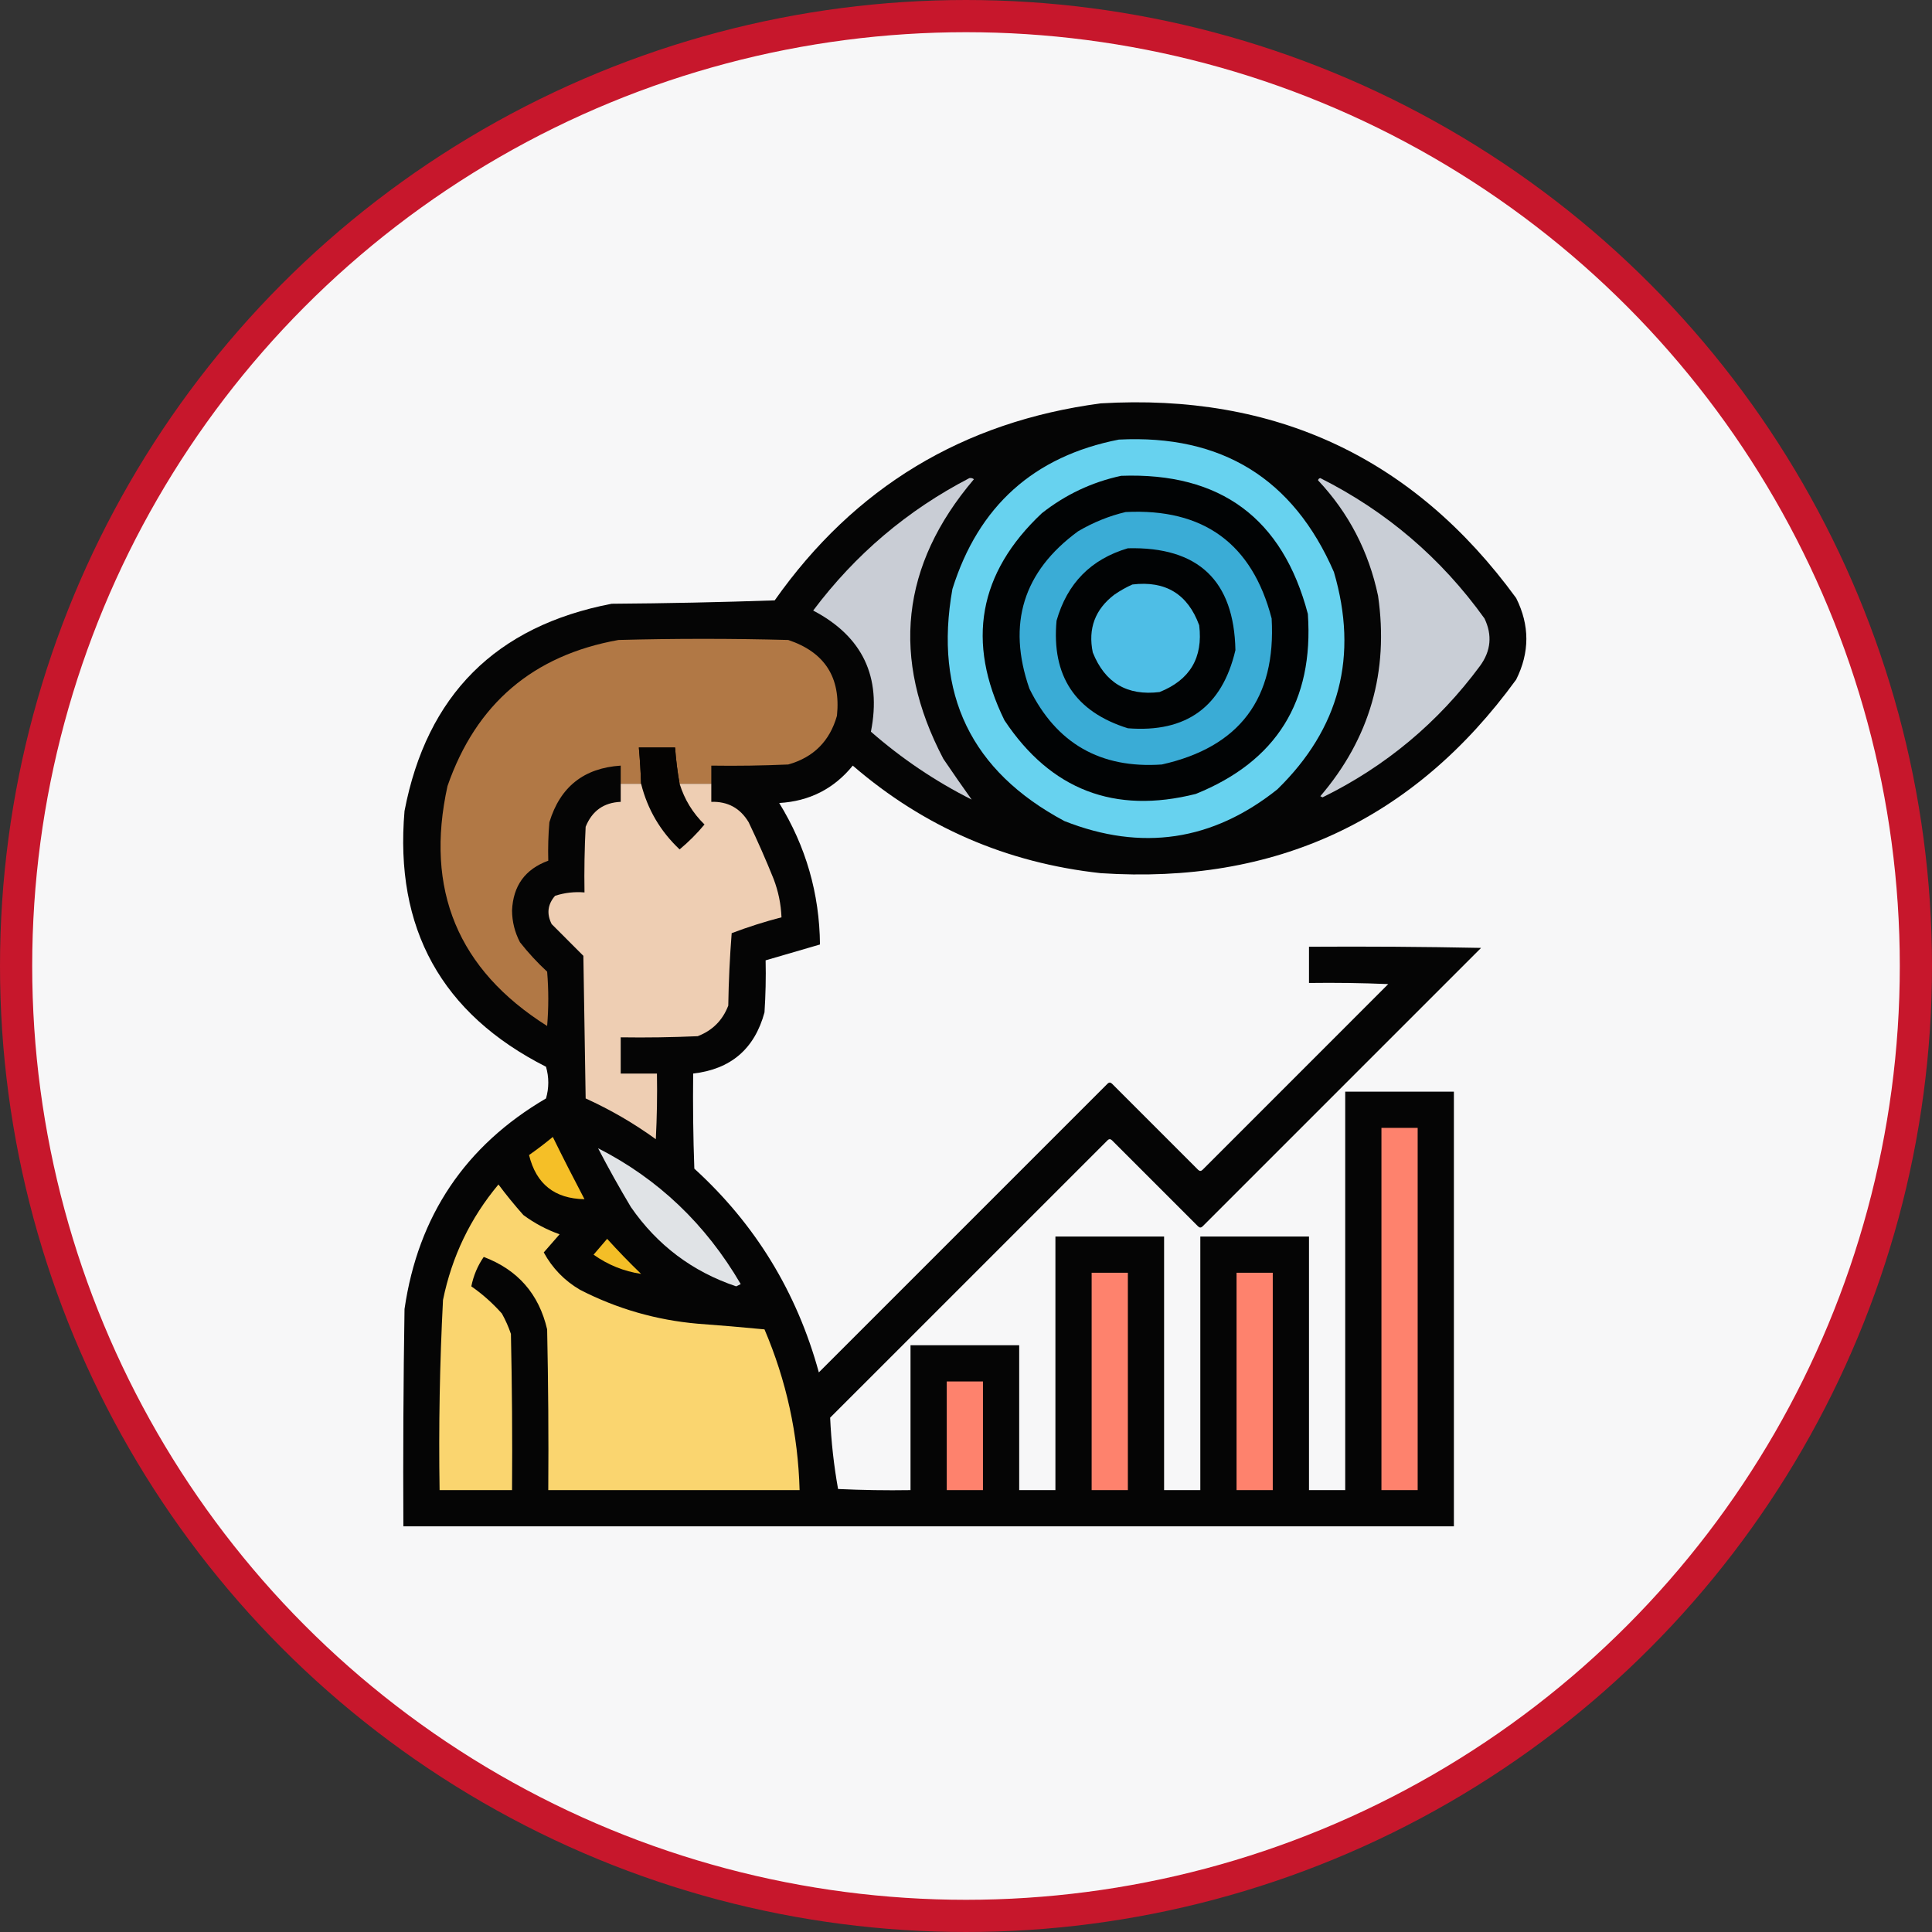 <svg viewBox="0 0 60 60" fill="none" xmlns="http://www.w3.org/2000/svg">
<rect x="0" y="0" width="60" height="60" fill="#333333" stroke="none"/>
<circle cx="30" cy="30" r="29.5" fill="#F7F7F8" stroke="#C7172C"/>
<g clip-path="url(#clip0_1895_14574)">
<path opacity="0.979" fill-rule="evenodd" clip-rule="evenodd" d="M34.184 12.527C39.61 12.204 43.911 14.22 47.086 18.574C47.508 19.418 47.508 20.262 47.086 21.105C43.912 25.471 39.611 27.474 34.184 27.117C31.26 26.797 28.694 25.684 26.484 23.777C25.898 24.497 25.137 24.884 24.199 24.938C25.028 26.286 25.45 27.751 25.465 29.332C24.902 29.496 24.34 29.66 23.777 29.824C23.789 30.364 23.777 30.903 23.742 31.441C23.434 32.574 22.695 33.207 21.527 33.34C21.516 34.325 21.527 35.309 21.563 36.293C23.458 38.02 24.747 40.129 25.43 42.621C28.418 39.633 31.406 36.645 34.395 33.656C34.441 33.609 34.488 33.609 34.535 33.656C35.426 34.547 36.316 35.438 37.207 36.328C37.254 36.375 37.301 36.375 37.348 36.328C39.27 34.406 41.191 32.484 43.113 30.562C42.293 30.527 41.473 30.516 40.652 30.527C40.652 30.152 40.652 29.777 40.652 29.402C42.434 29.391 44.215 29.402 45.996 29.438C43.113 32.32 40.23 35.203 37.348 38.086C37.301 38.133 37.254 38.133 37.207 38.086C36.316 37.195 35.426 36.305 34.535 35.414C34.488 35.367 34.441 35.367 34.395 35.414C31.523 38.285 28.652 41.156 25.781 44.027C25.814 44.772 25.896 45.51 26.027 46.242C26.777 46.277 27.527 46.289 28.277 46.277C28.277 44.777 28.277 43.277 28.277 41.777C29.402 41.777 30.527 41.777 31.652 41.777C31.652 43.277 31.652 44.777 31.652 46.277C32.027 46.277 32.402 46.277 32.777 46.277C32.777 43.652 32.777 41.027 32.777 38.402C33.902 38.402 35.027 38.402 36.152 38.402C36.152 41.027 36.152 43.652 36.152 46.277C36.527 46.277 36.902 46.277 37.277 46.277C37.277 43.652 37.277 41.027 37.277 38.402C38.402 38.402 39.527 38.402 40.652 38.402C40.652 41.027 40.652 43.652 40.652 46.277C41.027 46.277 41.402 46.277 41.777 46.277C41.777 42.152 41.777 38.027 41.777 33.902C42.902 33.902 44.027 33.902 45.152 33.902C45.152 38.402 45.152 42.902 45.152 47.402C34.277 47.402 23.402 47.402 12.527 47.402C12.516 45.152 12.527 42.902 12.563 40.652C12.984 37.761 14.449 35.581 16.957 34.113C17.051 33.785 17.051 33.457 16.957 33.129C13.713 31.485 12.248 28.837 12.563 25.184C13.254 21.586 15.399 19.441 18.996 18.75C20.684 18.738 22.372 18.703 24.059 18.645C26.534 15.133 29.909 13.094 34.184 12.527Z" fill="#010100"/>
<path fill-rule="evenodd" clip-rule="evenodd" d="M34.746 13.652C37.937 13.489 40.164 14.86 41.426 17.765C42.192 20.373 41.606 22.623 39.668 24.515C37.658 26.117 35.455 26.445 33.059 25.5C30.158 23.953 28.998 21.55 29.578 18.293C30.385 15.716 32.108 14.169 34.746 13.652Z" fill="#67D2EF"/>
<path fill-rule="evenodd" clip-rule="evenodd" d="M34.817 14.777C37.901 14.664 39.835 16.094 40.617 19.067C40.803 21.78 39.642 23.643 37.137 24.656C34.612 25.292 32.632 24.53 31.195 22.371C30 19.935 30.387 17.79 32.356 15.938C33.091 15.359 33.912 14.972 34.817 14.777Z" fill="#010304"/>
<path fill-rule="evenodd" clip-rule="evenodd" d="M30.105 14.848C30.157 14.839 30.204 14.85 30.246 14.883C27.977 17.553 27.66 20.447 29.297 23.567C29.602 24.017 29.895 24.438 30.176 24.832C29.042 24.26 27.999 23.556 27.047 22.723C27.385 21.02 26.787 19.766 25.254 18.961C26.564 17.216 28.182 15.845 30.105 14.848Z" fill="#C9CDD5"/>
<path fill-rule="evenodd" clip-rule="evenodd" d="M40.934 14.918C40.938 14.88 40.961 14.856 41.004 14.848C43.059 15.882 44.759 17.335 46.102 19.207C46.35 19.725 46.303 20.217 45.961 20.684C44.661 22.441 43.032 23.8 41.074 24.762C41.051 24.75 41.027 24.738 41.004 24.727C42.54 22.931 43.137 20.856 42.797 18.504C42.506 17.125 41.885 15.93 40.934 14.918Z" fill="#C9CED6"/>
<path fill-rule="evenodd" clip-rule="evenodd" d="M34.957 15.902C37.376 15.78 38.887 16.881 39.492 19.207C39.633 21.69 38.496 23.202 36.082 23.742C34.177 23.874 32.806 23.089 31.969 21.387C31.271 19.378 31.775 17.749 33.48 16.5C33.951 16.223 34.443 16.023 34.957 15.902Z" fill="#3AACD6"/>
<path fill-rule="evenodd" clip-rule="evenodd" d="M35.027 17.027C37.212 16.974 38.325 18.029 38.367 20.191C37.955 21.951 36.842 22.76 35.027 22.617C33.392 22.106 32.654 20.992 32.812 19.277C33.142 18.116 33.88 17.366 35.027 17.027Z" fill="#010304"/>
<path fill-rule="evenodd" clip-rule="evenodd" d="M35.168 18.152C36.196 18.028 36.888 18.45 37.242 19.418C37.366 20.424 36.956 21.116 36.012 21.492C35.006 21.616 34.314 21.206 33.937 20.262C33.785 19.523 34.008 18.925 34.605 18.469C34.788 18.343 34.976 18.237 35.168 18.152Z" fill="#4EBEE6"/>
<path fill-rule="evenodd" clip-rule="evenodd" d="M22.09 24.34C21.762 24.34 21.434 24.34 21.105 24.34C21.039 23.968 20.992 23.593 20.965 23.215C20.59 23.215 20.215 23.215 19.84 23.215C19.873 23.589 19.897 23.964 19.91 24.34C19.699 24.34 19.488 24.34 19.277 24.34C19.277 24.152 19.277 23.965 19.277 23.777C18.134 23.851 17.395 24.437 17.062 25.535C17.027 25.933 17.016 26.331 17.027 26.73C16.31 26.991 15.935 27.507 15.902 28.277C15.905 28.625 15.987 28.953 16.148 29.262C16.404 29.588 16.685 29.892 16.992 30.176C17.039 30.738 17.039 31.301 16.992 31.863C14.22 30.115 13.189 27.631 13.898 24.41C14.783 21.861 16.552 20.35 19.207 19.875C20.965 19.828 22.723 19.828 24.48 19.875C25.613 20.254 26.117 21.039 25.992 22.23C25.769 23.016 25.266 23.52 24.48 23.742C23.684 23.777 22.887 23.789 22.09 23.777C22.09 23.965 22.09 24.152 22.09 24.34Z" fill="#B17845"/>
<path fill-rule="evenodd" clip-rule="evenodd" d="M21.105 24.34C21.256 24.828 21.514 25.25 21.879 25.605C21.645 25.887 21.387 26.145 21.105 26.379C20.507 25.815 20.109 25.136 19.91 24.34C19.897 23.964 19.874 23.589 19.84 23.215C20.215 23.215 20.59 23.215 20.965 23.215C20.992 23.593 21.039 23.968 21.105 24.34Z" fill="#040302"/>
<path fill-rule="evenodd" clip-rule="evenodd" d="M19.277 24.34C19.488 24.34 19.699 24.34 19.91 24.34C20.109 25.136 20.508 25.815 21.106 26.379C21.387 26.145 21.645 25.887 21.879 25.605C21.514 25.25 21.256 24.828 21.106 24.34C21.434 24.34 21.762 24.34 22.09 24.34C22.09 24.527 22.09 24.715 22.09 24.902C22.601 24.886 22.988 25.097 23.25 25.535C23.527 26.113 23.785 26.699 24.024 27.293C24.172 27.679 24.254 28.078 24.27 28.488C23.746 28.624 23.231 28.788 22.723 28.98C22.664 29.729 22.629 30.479 22.617 31.23C22.442 31.688 22.125 32.004 21.668 32.18C20.872 32.215 20.075 32.227 19.277 32.215C19.277 32.59 19.277 32.965 19.277 33.34C19.652 33.34 20.028 33.34 20.402 33.34C20.414 34.02 20.402 34.7 20.367 35.379C19.687 34.886 18.96 34.464 18.188 34.113C18.164 32.637 18.141 31.16 18.117 29.684C17.789 29.355 17.461 29.027 17.133 28.699C16.971 28.38 17.006 28.087 17.238 27.82C17.534 27.724 17.838 27.689 18.152 27.715C18.141 27.035 18.153 26.355 18.188 25.676C18.388 25.182 18.751 24.924 19.277 24.902C19.277 24.715 19.277 24.527 19.277 24.34Z" fill="#EECEB3"/>
<path fill-rule="evenodd" clip-rule="evenodd" d="M42.902 35.027C43.277 35.027 43.652 35.027 44.027 35.027C44.027 38.777 44.027 42.527 44.027 46.277C43.652 46.277 43.277 46.277 42.902 46.277C42.902 42.527 42.902 38.777 42.902 35.027Z" fill="#FE826D"/>
<path fill-rule="evenodd" clip-rule="evenodd" d="M17.168 35.309C17.48 35.945 17.809 36.59 18.152 37.242C17.224 37.227 16.65 36.77 16.43 35.871C16.687 35.691 16.933 35.503 17.168 35.309Z" fill="#F5BF27"/>
<path fill-rule="evenodd" clip-rule="evenodd" d="M18.574 35.66C20.439 36.61 21.916 38.016 23.004 39.879C22.957 39.902 22.91 39.926 22.863 39.949C21.503 39.491 20.413 38.671 19.594 37.488C19.233 36.884 18.893 36.274 18.574 35.66Z" fill="#E0E3E6"/>
<path fill-rule="evenodd" clip-rule="evenodd" d="M15.48 36.785C15.721 37.109 15.979 37.425 16.254 37.734C16.598 37.989 16.973 38.188 17.379 38.332C17.215 38.52 17.051 38.707 16.887 38.895C17.154 39.385 17.529 39.772 18.012 40.055C19.16 40.645 20.378 40.996 21.668 41.109C22.364 41.16 23.055 41.218 23.742 41.285C24.422 42.879 24.785 44.543 24.832 46.277C22.23 46.277 19.629 46.277 17.027 46.277C17.039 44.613 17.027 42.949 16.992 41.285C16.736 40.185 16.08 39.435 15.023 39.035C14.834 39.307 14.706 39.612 14.637 39.949C14.981 40.187 15.297 40.468 15.586 40.793C15.699 40.996 15.793 41.206 15.867 41.426C15.902 43.043 15.914 44.66 15.902 46.277C15.152 46.277 14.402 46.277 13.652 46.277C13.621 44.306 13.656 42.337 13.758 40.371C14.033 39.024 14.607 37.829 15.48 36.785Z" fill="#FAD56F"/>
<path fill-rule="evenodd" clip-rule="evenodd" d="M18.855 38.473C19.191 38.843 19.542 39.207 19.91 39.562C19.374 39.482 18.882 39.283 18.434 38.965C18.576 38.799 18.716 38.635 18.855 38.473Z" fill="#F3BE27"/>
<path fill-rule="evenodd" clip-rule="evenodd" d="M33.902 39.527C34.277 39.527 34.652 39.527 35.027 39.527C35.027 41.777 35.027 44.027 35.027 46.277C34.652 46.277 34.277 46.277 33.902 46.277C33.902 44.027 33.902 41.777 33.902 39.527Z" fill="#FE826D"/>
<path fill-rule="evenodd" clip-rule="evenodd" d="M38.402 39.527C38.777 39.527 39.152 39.527 39.527 39.527C39.527 41.777 39.527 44.027 39.527 46.277C39.152 46.277 38.777 46.277 38.402 46.277C38.402 44.027 38.402 41.777 38.402 39.527Z" fill="#FE826D"/>
<path fill-rule="evenodd" clip-rule="evenodd" d="M29.402 42.902C29.777 42.902 30.152 42.902 30.527 42.902C30.527 44.027 30.527 45.152 30.527 46.277C30.152 46.277 29.777 46.277 29.402 46.277C29.402 45.152 29.402 44.027 29.402 42.902Z" fill="#FE826D"/>
</g>
<defs>
<clipPath id="clip0_1895_14574">
<rect width="36" height="36" fill="white" transform="translate(12 12)"/>
</clipPath>
</defs>
</svg>
